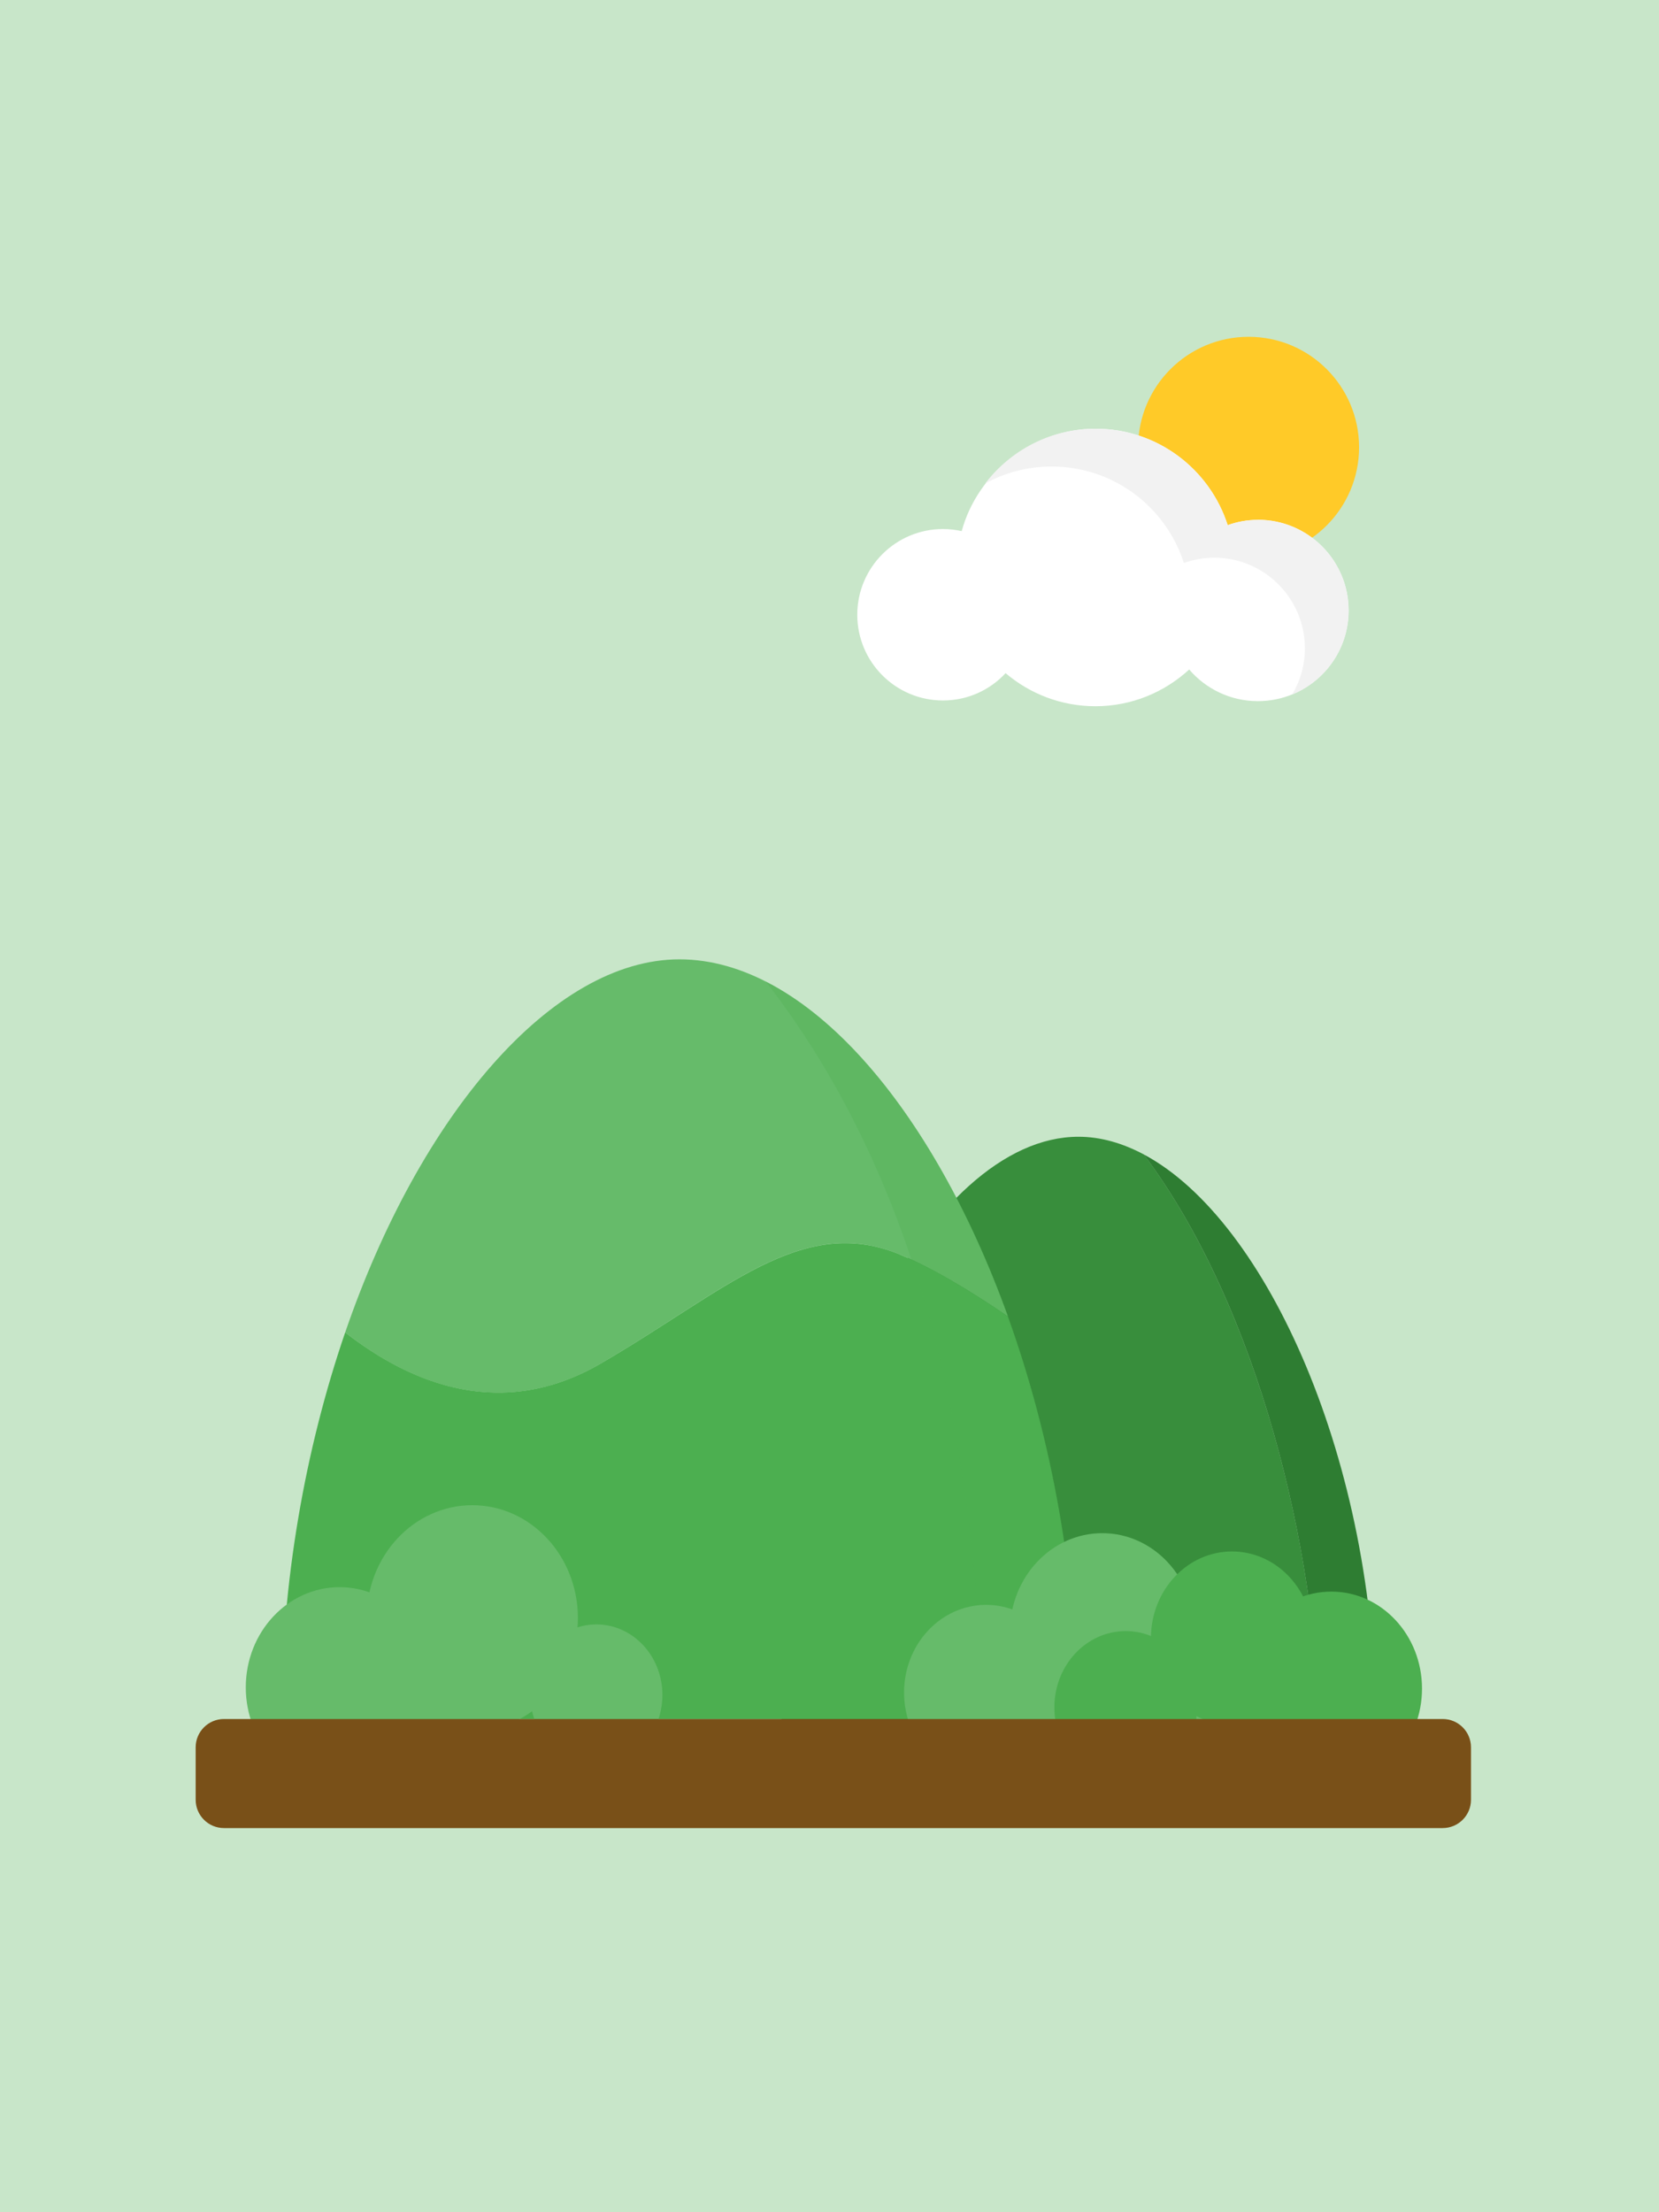 <svg width="150" height="200" viewBox="0 0 150 200" fill="none" xmlns="http://www.w3.org/2000/svg">
<rect width="150" height="200" fill="#C8E6C9"/>
<path d="M97.512 102.77C84.022 102.77 70.652 128.36 70.652 155.77H119.312C118.912 140.34 113.952 118.47 103.422 104.37C101.482 103.34 99.502 102.77 97.522 102.77H97.512Z" fill="#388E3C"/>
<path d="M103.414 104.369C113.954 118.469 118.904 140.339 119.304 155.769H124.374C124.374 132.389 114.644 110.349 103.414 104.369Z" fill="#2E7D32"/>
<path d="M54.341 123.26C65.611 116.68 72.451 109.74 81.331 113.4C84.291 114.62 87.791 116.73 91.131 119.01C84.331 100.13 72.911 86.731 61.431 86.731C49.951 86.731 37.951 100.82 31.211 120.46C37.211 125.16 45.401 128.48 54.341 123.26Z" fill="#66BB6A"/>
<path d="M81.33 113.399C72.45 109.749 65.62 116.689 54.34 123.259C45.4 128.469 37.22 125.149 31.21 120.459C27.61 130.959 25.43 143.039 25.43 155.409H97.41C97.41 142.459 95.02 129.839 91.12 119.009C87.78 116.729 84.28 114.619 81.32 113.399H81.33Z" fill="#4CAF50"/>
<path d="M30.703 161.61C35.386 161.61 39.183 157.554 39.183 152.55C39.183 147.547 35.386 143.49 30.703 143.49C26.019 143.49 22.223 147.547 22.223 152.55C22.223 157.554 26.019 161.61 30.703 161.61Z" fill="#66BB6A"/>
<path d="M42.702 156.5C47.977 156.5 52.252 151.929 52.252 146.29C52.252 140.651 47.977 136.08 42.702 136.08C37.428 136.08 33.152 140.651 33.152 146.29C33.152 151.929 37.428 156.5 42.702 156.5Z" fill="#66BB6A"/>
<path d="M53.923 159.619C57.22 159.619 59.893 156.763 59.893 153.239C59.893 149.716 57.22 146.859 53.923 146.859C50.626 146.859 47.953 149.716 47.953 153.239C47.953 156.763 50.626 159.619 53.923 159.619Z" fill="#66BB6A"/>
<g style="mix-blend-mode:multiply" opacity="0.3">
<path d="M91.132 119C85.882 104.44 77.892 93.15 69.242 88.74C84.402 108.28 88.332 133.3 88.832 155.4H97.422C97.422 142.45 95.032 129.83 91.132 119Z" fill="#4CAF50"/>
</g>
<path d="M89.162 160.95C93.26 160.95 96.582 157.399 96.582 153.02C96.582 148.64 93.26 145.09 89.162 145.09C85.064 145.09 81.742 148.64 81.742 153.02C81.742 157.399 85.064 160.95 89.162 160.95Z" fill="#66BB6A"/>
<path d="M99.662 156.469C104.274 156.469 108.013 152.471 108.013 147.539C108.013 142.607 104.274 138.609 99.662 138.609C95.051 138.609 91.312 142.607 91.312 147.539C91.312 152.471 95.051 156.469 99.662 156.469Z" fill="#66BB6A"/>
<path d="M109.474 159.199C112.357 159.199 114.694 156.701 114.694 153.619C114.694 150.537 112.357 148.039 109.474 148.039C106.591 148.039 104.254 150.537 104.254 153.619C104.254 156.701 106.591 159.199 109.474 159.199Z" fill="#66BB6A"/>
<path d="M101.782 161.261C105.344 161.261 108.232 158.172 108.232 154.361C108.232 150.55 105.344 147.461 101.782 147.461C98.22 147.461 95.332 150.55 95.332 154.361C95.332 158.172 98.22 161.261 101.782 161.261Z" fill="#4CAF50"/>
<path d="M111.393 155.942C115.441 155.942 118.723 152.432 118.723 148.102C118.723 143.772 115.441 140.262 111.393 140.262C107.344 140.262 104.062 143.772 104.062 148.102C104.062 152.432 107.344 155.942 111.393 155.942Z" fill="#4CAF50"/>
<path d="M120.372 161.431C124.901 161.431 128.572 157.504 128.572 152.661C128.572 147.817 124.901 143.891 120.372 143.891C115.843 143.891 112.172 147.817 112.172 152.661C112.172 157.504 115.843 161.431 120.372 161.431Z" fill="#4CAF50"/>
<path d="M130.441 155.41H20.251C18.838 155.41 17.691 156.556 17.691 157.97V162.71C17.691 164.124 18.838 165.27 20.251 165.27H130.441C131.855 165.27 133.001 164.124 133.001 162.71V157.97C133.001 156.556 131.855 155.41 130.441 155.41Z" fill="#795018"/>
<path d="M112.892 50.429C118.41 50.429 122.882 45.956 122.882 40.439C122.882 34.922 118.41 30.449 112.892 30.449C107.375 30.449 102.902 34.922 102.902 40.439C102.902 45.956 107.375 50.429 112.892 50.429Z" fill="#FFCA28"/>
<path d="M113.742 46.998C112.782 46.998 111.862 47.168 111.002 47.478C109.382 42.418 104.652 38.758 99.052 38.758C93.452 38.758 88.402 42.688 86.952 48.018C86.412 47.898 85.842 47.828 85.262 47.828C80.982 47.828 77.512 51.298 77.512 55.578C77.512 59.858 80.982 63.328 85.262 63.328C87.502 63.328 89.512 62.378 90.922 60.858C93.112 62.718 95.942 63.848 99.042 63.848C102.312 63.848 105.282 62.588 107.522 60.528C109.022 62.278 111.252 63.388 113.732 63.388C118.262 63.388 121.932 59.718 121.932 55.188C121.932 50.658 118.262 46.988 113.732 46.988L113.742 46.998Z" fill="white"/>
<path d="M121.942 55.198C121.942 50.668 118.272 46.998 113.742 46.998C112.782 46.998 111.862 47.168 111.002 47.478C109.382 42.418 104.652 38.758 99.052 38.758C94.982 38.758 91.372 40.708 89.082 43.708C90.862 42.728 92.912 42.178 95.092 42.178C100.682 42.178 105.422 45.838 107.042 50.898C107.902 50.598 108.822 50.418 109.782 50.418C114.312 50.418 117.982 54.088 117.982 58.618C117.982 60.148 117.562 61.568 116.832 62.788C119.832 61.568 121.942 58.628 121.942 55.198Z" fill="#F2F2F2"/>
</svg>
